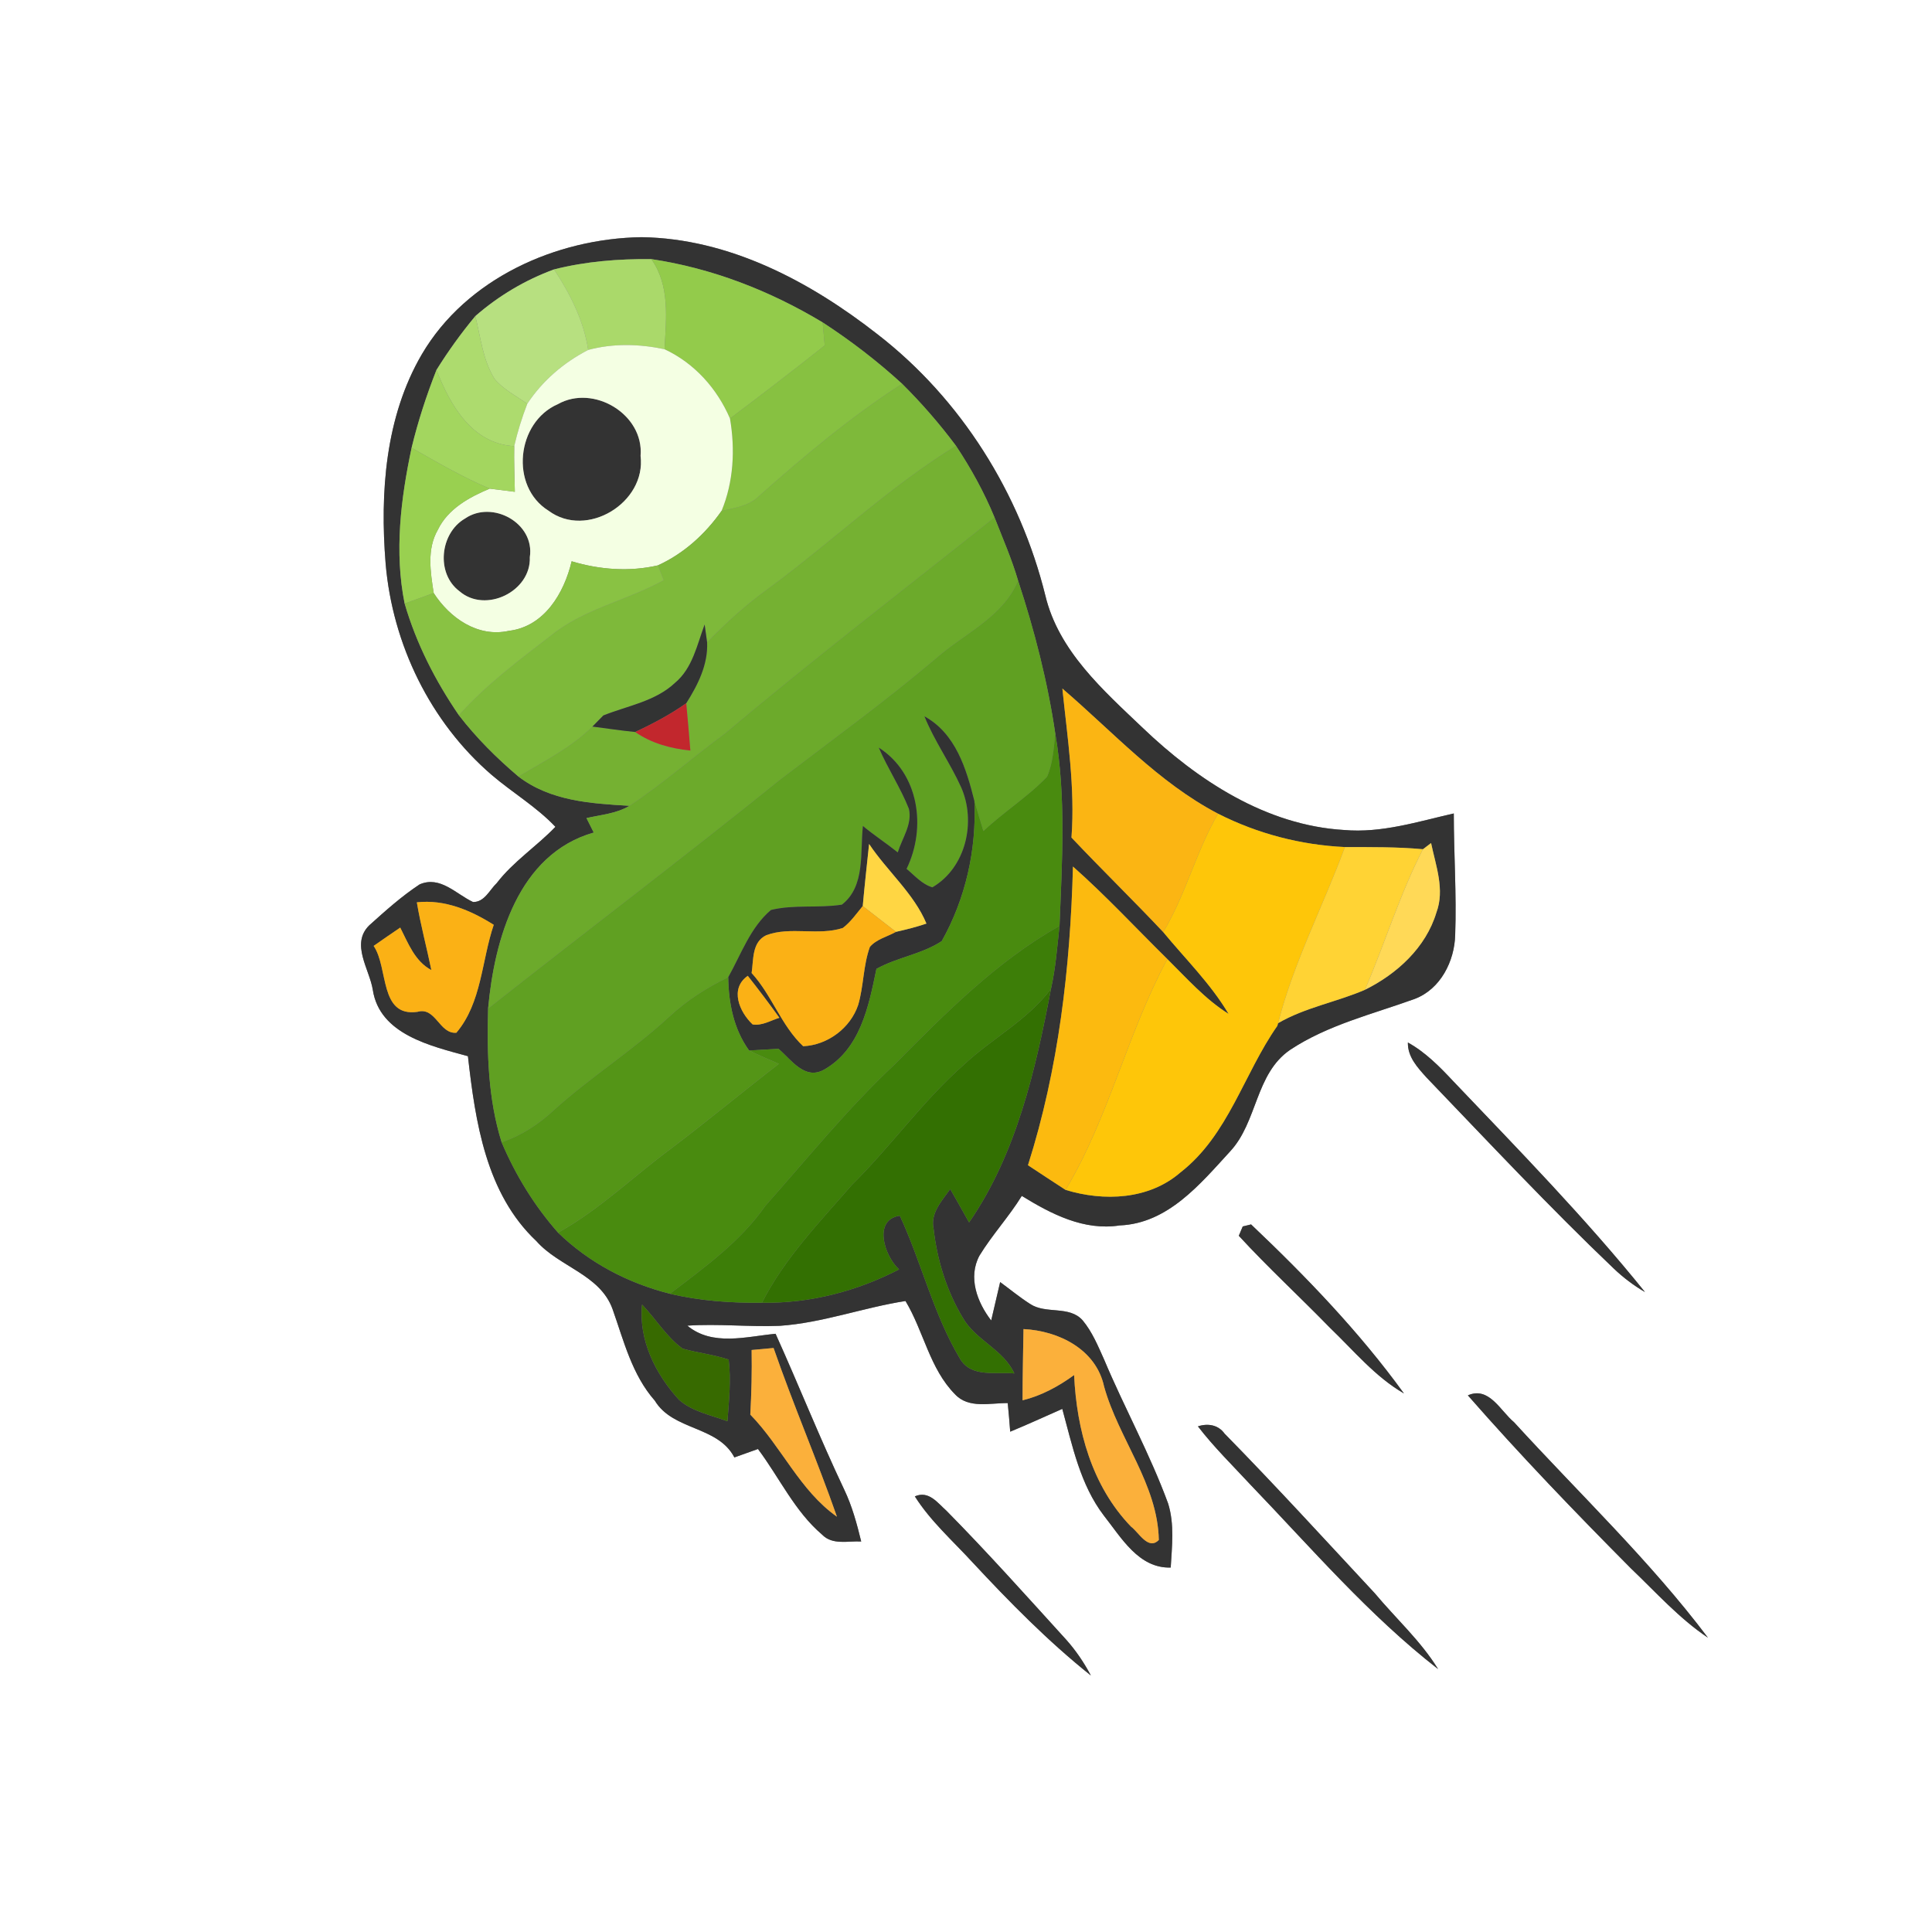 <?xml version="1.0" encoding="UTF-8" ?>
<!DOCTYPE svg PUBLIC "-//W3C//DTD SVG 1.1//EN" "http://www.w3.org/Graphics/SVG/1.1/DTD/svg11.dtd">
<svg width="250pt" height="250pt" viewBox="0 0 250 250" version="1.1" xmlns="http://www.w3.org/2000/svg">
<rect x="0" y="0" width="250" height="250" fill="#808080" stroke="none"/>
<g id="#ffffffff">
<path fill="#ffffff" opacity="1.00" d=" M 0.00 0.00 L 250.00 0.00 L 250.00 250.00 L 0.00 250.00 L 0.00 0.00 M 54.59 45.84 C 49.85 53.95 49.16 63.76 49.90 72.93 C 50.79 83.36 55.67 93.43 63.63 100.28 C 66.32 102.58 69.42 104.40 71.87 106.99 C 69.44 109.53 66.43 111.47 64.28 114.27 C 63.35 115.15 62.70 116.75 61.21 116.72 C 59.02 115.70 56.96 113.28 54.30 114.44 C 51.96 115.98 49.86 117.87 47.78 119.74 C 45.34 122.14 47.81 125.41 48.24 128.08 C 49.12 133.88 55.79 135.36 60.55 136.67 C 61.51 145.15 62.87 154.44 69.41 160.60 C 72.35 163.94 77.66 164.92 79.27 169.41 C 80.72 173.51 81.78 177.89 84.73 181.24 C 87.10 185.16 92.86 184.46 95.03 188.59 C 95.79 188.32 97.32 187.77 98.08 187.50 C 100.85 191.19 102.83 195.56 106.39 198.59 C 107.74 199.97 109.74 199.37 111.44 199.47 C 110.88 197.17 110.26 194.88 109.24 192.75 C 106.09 186.11 103.38 179.28 100.36 172.59 C 96.56 172.95 92.20 174.24 88.94 171.54 C 92.92 171.27 96.91 171.72 100.90 171.56 C 106.44 171.18 111.70 169.20 117.17 168.35 C 119.52 172.25 120.30 177.11 123.58 180.42 C 125.35 182.32 128.12 181.53 130.40 181.56 C 130.52 182.79 130.63 184.02 130.72 185.26 C 132.99 184.32 135.22 183.30 137.46 182.31 C 138.77 187.08 139.77 192.10 142.85 196.13 C 145.09 198.96 147.35 202.97 151.49 202.84 C 151.65 200.09 151.99 197.25 151.16 194.57 C 148.82 188.17 145.51 182.20 142.87 175.92 C 142.08 174.17 141.34 172.35 140.10 170.86 C 138.37 168.89 135.33 170.10 133.28 168.72 C 131.94 167.86 130.70 166.84 129.42 165.90 C 129.03 167.56 128.65 169.21 128.26 170.87 C 126.45 168.52 125.23 165.30 126.74 162.48 C 128.39 159.78 130.56 157.44 132.22 154.75 C 136.03 157.09 140.25 159.29 144.88 158.57 C 151.12 158.32 155.29 153.23 159.17 149.00 C 162.74 145.17 162.41 138.96 166.94 135.85 C 171.81 132.62 177.62 131.23 183.06 129.26 C 186.40 128.00 188.22 124.38 188.30 120.97 C 188.49 115.73 188.12 110.49 188.12 105.26 C 183.45 106.32 178.77 107.83 173.91 107.40 C 163.84 106.80 154.98 100.98 147.88 94.20 C 142.76 89.32 136.99 84.25 135.27 77.07 C 132.00 63.84 124.38 51.65 113.58 43.28 C 104.82 36.42 94.37 30.86 83.01 30.69 C 71.94 30.86 60.35 36.04 54.59 45.84 M 182.18 134.90 C 182.14 136.78 183.45 138.16 184.60 139.44 C 192.59 147.76 200.47 156.19 208.82 164.15 C 210.04 165.31 211.39 166.34 212.86 167.19 C 205.15 157.63 196.54 148.82 188.07 139.93 C 186.30 138.04 184.47 136.17 182.18 134.90 M 160.81 158.70 L 160.30 159.91 C 164.09 164.03 168.22 167.83 172.12 171.84 C 175.19 174.78 177.95 178.16 181.67 180.31 C 175.90 172.35 169.01 165.19 161.89 158.44 L 160.81 158.70 M 189.94 180.56 C 196.70 188.28 203.82 195.68 211.05 202.96 C 214.28 206.04 217.28 209.42 221.01 211.92 C 213.48 201.93 204.34 193.26 195.92 184.04 C 194.15 182.57 192.68 179.35 189.94 180.56 M 155.01 184.57 C 157.08 187.26 159.51 189.64 161.82 192.13 C 169.67 200.30 177.13 209.01 186.09 215.98 C 183.84 212.33 180.62 209.43 177.89 206.16 C 171.45 199.24 165.08 192.26 158.46 185.51 C 157.64 184.37 156.30 184.15 155.01 184.57 M 118.38 193.63 C 120.41 196.84 123.27 199.36 125.82 202.14 C 130.64 207.32 135.62 212.39 141.16 216.81 C 140.28 215.15 139.22 213.58 137.97 212.18 C 132.85 206.55 127.79 200.88 122.45 195.47 C 121.32 194.47 120.18 192.84 118.38 193.63 Z" />
</g>
<g id="#333333ff">
<path fill="#333333" opacity="1.00" d=" M 54.59 45.84 C 60.35 36.04 71.94 30.86 83.01 30.69 C 94.37 30.86 104.82 36.42 113.58 43.28 C 124.38 51.65 132.00 63.84 135.27 77.07 C 136.99 84.25 142.76 89.32 147.88 94.20 C 154.98 100.98 163.84 106.80 173.91 107.40 C 178.77 107.83 183.45 106.32 188.12 105.26 C 188.12 110.49 188.49 115.73 188.30 120.97 C 188.22 124.38 186.40 128.00 183.06 129.26 C 177.62 131.23 171.81 132.62 166.94 135.85 C 162.41 138.96 162.74 145.17 159.17 149.00 C 155.29 153.23 151.12 158.32 144.88 158.57 C 140.25 159.29 136.03 157.09 132.22 154.75 C 130.56 157.44 128.39 159.78 126.74 162.48 C 125.23 165.30 126.45 168.52 128.26 170.87 C 128.65 169.21 129.03 167.56 129.42 165.90 C 130.70 166.84 131.94 167.86 133.28 168.72 C 135.33 170.10 138.37 168.89 140.10 170.86 C 141.34 172.35 142.08 174.17 142.87 175.92 C 145.51 182.20 148.82 188.17 151.16 194.57 C 151.99 197.25 151.65 200.09 151.49 202.84 C 147.35 202.97 145.09 198.96 142.85 196.13 C 139.77 192.10 138.77 187.08 137.46 182.31 C 135.22 183.30 132.99 184.32 130.72 185.26 C 130.63 184.02 130.52 182.79 130.40 181.56 C 128.12 181.53 125.35 182.32 123.58 180.42 C 120.30 177.11 119.52 172.25 117.17 168.35 C 111.70 169.20 106.44 171.18 100.90 171.56 C 96.91 171.72 92.92 171.27 88.94 171.54 C 92.20 174.24 96.56 172.95 100.36 172.59 C 103.38 179.28 106.09 186.11 109.24 192.75 C 110.26 194.88 110.88 197.17 111.44 199.47 C 109.74 199.37 107.74 199.97 106.39 198.59 C 102.83 195.56 100.85 191.19 98.08 187.50 C 97.32 187.77 95.79 188.32 95.03 188.59 C 92.86 184.46 87.10 185.16 84.73 181.24 C 81.78 177.89 80.72 173.51 79.27 169.41 C 77.66 164.92 72.35 163.94 69.41 160.60 C 62.87 154.44 61.51 145.15 60.55 136.67 C 55.79 135.36 49.12 133.88 48.24 128.08 C 47.81 125.41 45.34 122.14 47.78 119.74 C 49.86 117.87 51.96 115.98 54.30 114.44 C 56.96 113.28 59.02 115.70 61.21 116.72 C 62.70 116.75 63.35 115.15 64.28 114.27 C 66.43 111.47 69.44 109.53 71.87 106.99 C 69.42 104.40 66.32 102.58 63.63 100.28 C 55.67 93.43 50.79 83.36 49.90 72.93 C 49.16 63.76 49.85 53.95 54.59 45.84 M 71.70 34.86 C 67.95 36.23 64.52 38.28 61.51 40.90 C 59.68 43.10 58.00 45.43 56.48 47.87 C 55.19 51.15 54.09 54.51 53.26 57.95 C 51.86 64.55 51.01 71.41 52.36 78.10 C 53.87 83.28 56.34 88.11 59.38 92.55 C 61.64 95.48 64.26 98.09 67.08 100.48 C 71.23 103.66 76.45 103.98 81.46 104.27 C 79.78 105.28 77.77 105.43 75.89 105.86 C 76.12 106.33 76.60 107.26 76.83 107.73 C 67.05 110.52 63.98 121.55 63.16 130.51 C 63.00 136.33 63.16 142.21 64.91 147.81 C 66.72 152.07 69.15 156.03 72.21 159.50 C 76.23 163.41 81.27 166.04 86.69 167.41 C 90.59 168.34 94.60 168.62 98.60 168.57 C 104.78 168.68 110.87 167.09 116.34 164.26 C 114.43 162.53 112.93 157.81 116.44 157.31 C 119.25 163.38 120.78 170.04 124.22 175.81 C 125.67 178.31 128.87 177.48 131.25 177.72 C 129.83 174.59 126.20 173.42 124.55 170.46 C 122.48 166.99 121.26 163.03 120.81 159.03 C 120.35 156.99 121.89 155.38 122.96 153.86 C 123.78 155.29 124.59 156.74 125.40 158.18 C 131.55 149.27 134.00 138.41 136.00 127.94 C 136.60 125.26 136.80 122.53 137.10 119.81 C 137.43 111.54 137.96 103.17 136.56 94.97 C 135.57 88.23 133.87 81.60 131.74 75.13 C 130.92 72.33 129.75 69.66 128.69 66.95 C 127.35 63.70 125.65 60.61 123.70 57.68 C 121.58 54.84 119.25 52.16 116.73 49.66 C 113.53 46.73 110.08 44.08 106.45 41.72 C 99.64 37.62 92.15 34.71 84.28 33.53 C 80.05 33.49 75.81 33.82 71.70 34.86 M 137.47 89.10 C 138.13 95.51 139.13 101.91 138.65 108.38 C 142.55 112.51 146.62 116.47 150.52 120.61 C 153.39 124.09 156.66 127.29 158.98 131.20 C 155.95 129.30 153.57 126.59 151.05 124.10 C 146.99 120.10 143.11 115.91 138.84 112.13 C 138.50 125.19 136.99 138.29 133.02 150.78 C 134.64 151.84 136.25 152.92 137.88 153.97 C 142.84 155.49 148.68 155.25 152.75 151.71 C 158.96 146.88 160.94 138.94 165.29 132.74 L 165.38 132.40 C 168.89 130.36 172.94 129.67 176.62 128.08 C 180.77 126.03 184.51 122.61 185.87 118.08 C 186.98 115.12 185.79 112.02 185.18 109.09 L 184.13 109.89 C 180.77 109.58 177.40 109.62 174.03 109.61 C 168.31 109.34 162.71 107.88 157.61 105.29 C 149.87 101.24 144.01 94.70 137.47 89.10 M 53.94 116.76 C 54.43 119.71 55.22 122.60 55.82 125.53 C 53.68 124.39 52.83 122.07 51.79 120.03 C 50.64 120.81 49.49 121.60 48.35 122.40 C 50.29 125.22 49.05 131.64 54.02 130.93 C 56.39 130.25 56.83 133.81 59.05 133.64 C 62.34 129.76 62.31 124.31 63.89 119.67 C 60.90 117.79 57.55 116.36 53.94 116.76 M 83.08 168.81 C 82.63 173.43 84.82 177.80 87.86 181.13 C 89.60 182.68 92.00 183.10 94.13 183.91 C 94.33 181.26 94.61 178.59 94.29 175.93 C 92.35 175.28 90.30 175.07 88.33 174.51 C 86.23 172.99 84.87 170.67 83.08 168.81 M 132.44 171.98 C 132.39 175.05 132.32 178.13 132.32 181.20 C 134.76 180.60 136.97 179.40 138.99 177.93 C 139.32 185.04 141.29 192.29 146.35 197.54 C 147.35 198.27 148.58 200.67 149.95 199.27 C 149.81 192.05 144.76 186.21 142.87 179.42 C 141.83 174.59 136.99 172.21 132.44 171.98 M 97.26 174.69 C 97.31 177.47 97.24 180.26 97.09 183.05 C 101.13 187.19 103.51 192.90 108.30 196.26 C 105.73 188.92 102.65 181.78 100.10 174.43 C 99.39 174.50 97.97 174.62 97.26 174.69 Z" />
<path fill="#333333" opacity="1.00" d=" M 72.18 52.30 C 76.80 49.69 83.35 53.61 82.89 58.99 C 83.64 65.04 75.92 69.77 70.97 66.08 C 65.93 62.93 66.84 54.62 72.18 52.30 Z" />
<path fill="#333333" opacity="1.00" d=" M 60.17 67.10 C 63.71 64.66 69.23 67.69 68.56 72.09 C 68.74 76.54 62.82 79.41 59.46 76.51 C 56.37 74.21 56.93 68.98 60.17 67.10 Z" />
<path fill="#333333" opacity="1.00" d=" M 182.18 134.90 C 184.47 136.17 186.30 138.04 188.07 139.93 C 196.54 148.82 205.15 157.63 212.86 167.19 C 211.39 166.34 210.04 165.31 208.82 164.15 C 200.47 156.19 192.59 147.76 184.60 139.44 C 183.45 138.16 182.14 136.78 182.18 134.90 Z" />
<path fill="#333333" opacity="1.00" d=" M 160.81 158.70 L 161.89 158.44 C 169.01 165.19 175.90 172.35 181.67 180.31 C 177.95 178.16 175.19 174.78 172.12 171.84 C 168.22 167.83 164.09 164.03 160.30 159.91 L 160.81 158.70 Z" />
<path fill="#333333" opacity="1.00" d=" M 189.94 180.56 C 192.68 179.35 194.15 182.57 195.92 184.04 C 204.34 193.26 213.48 201.93 221.01 211.92 C 217.28 209.42 214.28 206.04 211.05 202.96 C 203.82 195.68 196.70 188.28 189.94 180.56 Z" />
<path fill="#333333" opacity="1.00" d=" M 155.01 184.57 C 156.30 184.15 157.64 184.37 158.46 185.51 C 165.08 192.26 171.45 199.24 177.89 206.16 C 180.62 209.43 183.84 212.33 186.09 215.98 C 177.13 209.01 169.67 200.30 161.82 192.13 C 159.51 189.64 157.08 187.26 155.01 184.57 Z" />
<path fill="#333333" opacity="1.00" d=" M 118.38 193.63 C 120.18 192.84 121.32 194.47 122.45 195.47 C 127.79 200.88 132.85 206.55 137.97 212.18 C 139.22 213.58 140.28 215.15 141.16 216.81 C 135.62 212.39 130.64 207.32 125.82 202.14 C 123.27 199.36 120.41 196.84 118.38 193.63 Z" />
</g>
<g id="#aad96aff">
<path fill="#aad96a" opacity="1.00" d=" M 71.70 34.86 C 75.81 33.82 80.05 33.49 84.28 33.53 C 86.72 36.96 86.20 41.23 85.99 45.19 C 82.74 44.50 79.34 44.41 76.11 45.28 C 75.54 41.48 73.78 38.04 71.70 34.86 Z" />
</g>
<g id="#93cb4bff">
<path fill="#93cb4b" opacity="1.00" d=" M 84.28 33.53 C 92.15 34.71 99.64 37.62 106.45 41.72 C 106.54 42.71 106.63 43.70 106.72 44.70 C 102.69 47.91 98.58 51.05 94.46 54.16 C 92.79 50.27 89.85 46.99 85.99 45.19 C 86.20 41.23 86.72 36.96 84.28 33.53 Z" />
</g>
<g id="#b7e080ff">
<path fill="#b7e080" opacity="1.00" d=" M 61.51 40.90 C 64.52 38.28 67.95 36.23 71.70 34.86 C 73.78 38.04 75.54 41.48 76.11 45.28 C 72.95 46.91 70.19 49.27 68.23 52.25 C 66.78 51.23 65.14 50.40 63.99 49.02 C 62.47 46.58 62.19 43.63 61.51 40.90 Z" />
</g>
<g id="#addb6eff">
<path fill="#addb6e" opacity="1.00" d=" M 56.48 47.87 C 58.00 45.43 59.68 43.10 61.51 40.90 C 62.19 43.63 62.47 46.58 63.99 49.02 C 65.14 50.40 66.78 51.23 68.23 52.25 C 67.54 54.04 66.97 55.86 66.54 57.73 C 61.08 57.43 58.23 52.40 56.48 47.87 Z" />
</g>
<g id="#87c141ff">
<path fill="#87c141" opacity="1.00" d=" M 106.45 41.72 C 110.08 44.08 113.53 46.73 116.73 49.66 C 110.13 53.91 104.10 58.97 98.24 64.17 C 96.95 65.49 95.07 65.72 93.37 66.11 C 94.93 62.33 95.14 58.16 94.46 54.16 C 98.58 51.05 102.69 47.91 106.72 44.70 C 106.63 43.70 106.54 42.71 106.45 41.72 Z" />
</g>
<g id="#f4ffe3ff">
<path fill="#f4ffe3" opacity="1.00" d=" M 76.11 45.28 C 79.34 44.41 82.74 44.50 85.99 45.19 C 89.85 46.99 92.79 50.27 94.46 54.16 C 95.14 58.16 94.93 62.33 93.37 66.11 C 91.26 69.11 88.49 71.63 85.13 73.16 C 81.43 74.01 77.59 73.72 73.97 72.63 C 73.00 76.74 70.44 81.08 65.85 81.63 C 61.82 82.52 58.21 79.97 56.12 76.74 C 55.70 74.03 55.21 71.06 56.66 68.55 C 57.96 65.85 60.71 64.34 63.37 63.23 C 64.18 63.33 65.81 63.54 66.62 63.64 C 66.58 61.67 66.50 59.70 66.54 57.73 C 66.97 55.86 67.54 54.04 68.23 52.25 C 70.19 49.27 72.95 46.91 76.11 45.28 M 72.18 52.30 C 66.84 54.62 65.93 62.93 70.97 66.08 C 75.92 69.77 83.64 65.04 82.89 58.99 C 83.35 53.61 76.80 49.69 72.18 52.30 M 60.17 67.10 C 56.93 68.98 56.37 74.21 59.46 76.51 C 62.82 79.41 68.74 76.54 68.56 72.09 C 69.23 67.69 63.71 64.66 60.17 67.10 Z" />
</g>
<g id="#a3d65fff">
<path fill="#a3d65f" opacity="1.00" d=" M 53.26 57.95 C 54.09 54.51 55.19 51.15 56.48 47.87 C 58.23 52.40 61.08 57.43 66.54 57.73 C 66.50 59.70 66.58 61.67 66.62 63.64 C 65.81 63.54 64.18 63.33 63.37 63.23 C 59.86 61.75 56.56 59.82 53.26 57.95 Z" />
</g>
<g id="#7eb93aff">
<path fill="#7eb93a" opacity="1.00" d=" M 116.73 49.66 C 119.25 52.16 121.58 54.84 123.70 57.68 C 114.96 63.06 107.53 70.22 99.28 76.27 C 96.47 78.30 93.91 80.64 91.50 83.12 C 91.40 82.35 91.29 81.58 91.18 80.81 C 90.20 83.44 89.62 86.46 87.36 88.35 C 84.81 90.76 81.22 91.32 78.07 92.58 C 77.72 92.94 77.01 93.66 76.66 94.02 C 73.90 96.75 70.39 98.51 67.08 100.48 C 64.26 98.09 61.64 95.48 59.38 92.55 C 62.89 88.61 67.13 85.45 71.29 82.24 C 75.56 78.77 81.12 77.71 85.88 75.08 C 85.69 74.60 85.32 73.64 85.13 73.16 C 88.49 71.63 91.26 69.11 93.37 66.11 C 95.07 65.72 96.95 65.49 98.24 64.17 C 104.10 58.97 110.13 53.91 116.73 49.66 Z" />
</g>
<g id="#99d050ff">
<path fill="#99d050" opacity="1.00" d=" M 52.36 78.10 C 51.01 71.41 51.86 64.55 53.26 57.95 C 56.56 59.82 59.86 61.75 63.37 63.23 C 60.71 64.34 57.96 65.85 56.66 68.55 C 55.21 71.06 55.70 74.03 56.12 76.74 C 54.87 77.19 53.62 77.65 52.36 78.10 Z" />
</g>
<g id="#75b132ff">
<path fill="#75b132" opacity="1.00" d=" M 123.70 57.68 C 125.65 60.61 127.35 63.70 128.69 66.95 C 117.03 76.24 105.21 85.31 93.82 94.91 C 89.66 97.97 85.78 101.41 81.46 104.27 C 76.45 103.98 71.23 103.66 67.08 100.48 C 70.39 98.51 73.90 96.75 76.66 94.02 C 78.50 94.26 80.34 94.53 82.19 94.72 C 84.31 96.19 86.79 96.86 89.33 97.12 C 89.17 95.08 88.99 93.04 88.80 91.00 C 90.30 88.63 91.63 86.00 91.50 83.12 C 93.91 80.64 96.47 78.30 99.28 76.27 C 107.53 70.22 114.96 63.06 123.70 57.68 Z" />
</g>
<g id="#6caa2bff">
<path fill="#6caa2b" opacity="1.00" d=" M 128.69 66.95 C 129.75 69.66 130.92 72.33 131.74 75.13 C 129.79 79.86 124.77 81.97 121.13 85.18 C 114.61 90.71 107.68 95.73 100.89 100.93 C 88.45 110.97 75.70 120.61 63.16 130.51 C 63.98 121.55 67.05 110.52 76.83 107.73 C 76.60 107.26 76.12 106.33 75.89 105.86 C 77.77 105.43 79.78 105.28 81.46 104.27 C 85.78 101.41 89.66 97.97 93.82 94.91 C 105.21 85.31 117.03 76.24 128.69 66.95 Z" />
</g>
<g id="#89c243ff">
<path fill="#89c243" opacity="1.00" d=" M 73.97 72.63 C 77.59 73.72 81.43 74.01 85.13 73.16 C 85.32 73.64 85.69 74.60 85.88 75.08 C 81.12 77.71 75.56 78.77 71.29 82.24 C 67.13 85.45 62.89 88.61 59.38 92.55 C 56.34 88.11 53.87 83.28 52.36 78.10 C 53.62 77.65 54.87 77.19 56.12 76.74 C 58.21 79.97 61.82 82.52 65.85 81.63 C 70.44 81.08 73.00 76.74 73.97 72.63 Z" />
</g>
<g id="#60a022ff">
<path fill="#60a022" opacity="1.00" d=" M 131.74 75.13 C 133.87 81.60 135.57 88.23 136.56 94.97 C 136.34 96.83 136.25 98.77 135.49 100.51 C 132.99 103.12 129.88 105.06 127.25 107.54 C 126.86 106.24 126.46 104.95 126.09 103.66 C 125.04 99.47 123.67 94.92 119.62 92.69 C 120.91 95.89 122.94 98.71 124.36 101.85 C 126.35 106.31 125.00 112.28 120.65 114.82 C 119.30 114.42 118.36 113.30 117.31 112.43 C 119.90 107.11 118.94 100.08 113.71 96.74 C 114.87 99.45 116.53 101.92 117.61 104.66 C 118.08 106.64 116.73 108.47 116.17 110.30 C 114.70 109.12 113.11 108.09 111.66 106.88 C 111.28 110.29 112.00 114.69 108.94 117.06 C 105.90 117.54 102.76 117.02 99.76 117.75 C 97.10 120.00 95.90 123.48 94.23 126.46 C 91.46 127.79 88.86 129.46 86.60 131.56 C 81.90 135.92 76.43 139.34 71.67 143.65 C 69.72 145.47 67.46 146.95 64.91 147.81 C 63.16 142.21 63.00 136.33 63.16 130.51 C 75.70 120.61 88.45 110.97 100.89 100.93 C 107.68 95.73 114.61 90.71 121.13 85.18 C 124.77 81.97 129.79 79.86 131.74 75.13 Z" />
</g>
<g id="#323333ff">
<path fill="#323333" opacity="1.00" d=" M 91.18 80.81 C 91.29 81.58 91.40 82.35 91.50 83.12 C 91.63 86.00 90.30 88.63 88.80 91.00 C 86.73 92.46 84.48 93.65 82.19 94.72 C 80.34 94.53 78.50 94.26 76.66 94.02 C 77.01 93.66 77.72 92.94 78.07 92.58 C 81.22 91.32 84.81 90.76 87.36 88.35 C 89.62 86.46 90.20 83.44 91.18 80.81 Z" />
</g>
<g id="#fbb513ff">
<path fill="#fbb513" opacity="1.00" d=" M 137.47 89.10 C 144.01 94.70 149.87 101.24 157.61 105.29 C 154.77 110.17 153.44 115.76 150.52 120.61 C 146.62 116.47 142.55 112.51 138.65 108.38 C 139.13 101.91 138.13 95.51 137.47 89.10 Z" />
</g>
<g id="#c2272dff">
<path fill="#c2272d" opacity="1.00" d=" M 82.19 94.72 C 84.48 93.65 86.73 92.46 88.80 91.00 C 88.99 93.04 89.17 95.08 89.33 97.12 C 86.79 96.86 84.31 96.19 82.19 94.72 Z" />
</g>
<g id="#323233ff">
<path fill="#323233" opacity="1.00" d=" M 119.62 92.69 C 123.67 94.92 125.04 99.47 126.09 103.66 C 126.37 109.94 124.95 116.29 121.86 121.78 C 119.28 123.48 116.10 123.87 113.41 125.37 C 112.41 130.22 111.32 135.79 106.59 138.44 C 104.11 139.78 102.37 137.11 100.74 135.72 C 99.47 135.79 98.20 135.86 96.93 135.93 C 94.94 133.18 94.28 129.80 94.23 126.46 C 95.90 123.48 97.10 120.00 99.76 117.75 C 102.76 117.02 105.90 117.54 108.94 117.06 C 112.00 114.69 111.28 110.29 111.66 106.88 C 113.11 108.09 114.70 109.12 116.17 110.30 C 116.73 108.47 118.08 106.64 117.61 104.66 C 116.53 101.92 114.87 99.45 113.71 96.74 C 118.94 100.08 119.90 107.11 117.31 112.43 C 118.36 113.30 119.30 114.42 120.65 114.82 C 125.00 112.28 126.35 106.31 124.36 101.85 C 122.94 98.71 120.91 95.89 119.62 92.69 M 112.46 109.21 C 112.18 111.89 111.88 114.56 111.64 117.24 C 110.82 118.23 110.09 119.30 109.06 120.08 C 105.88 121.12 102.32 119.85 99.17 121.01 C 97.28 121.89 97.52 124.19 97.26 125.91 C 99.89 128.78 101.09 132.71 103.93 135.38 C 107.09 135.24 110.05 133.03 111.05 130.03 C 111.77 127.57 111.69 124.94 112.56 122.53 C 113.42 121.52 114.82 121.21 115.94 120.58 C 117.27 120.28 118.59 119.95 119.88 119.51 C 118.27 115.64 114.80 112.72 112.46 109.21 M 97.39 132.56 C 98.61 132.76 99.72 132.05 100.85 131.70 C 99.53 129.85 98.16 128.05 96.76 126.27 C 94.38 127.94 95.68 130.95 97.39 132.56 Z" />
</g>
<g id="#498b0fff">
<path fill="#498b0f" opacity="1.00" d=" M 136.56 94.97 C 137.96 103.17 137.43 111.54 137.10 119.81 C 128.94 124.41 122.29 131.16 115.75 137.75 C 109.72 143.41 104.51 149.85 99.04 156.03 C 95.78 160.69 91.15 164.01 86.69 167.41 C 81.27 166.04 76.23 163.41 72.21 159.50 C 77.53 156.56 81.90 152.28 86.76 148.68 C 91.51 145.09 96.08 141.29 100.78 137.66 C 99.49 137.10 98.19 136.56 96.93 135.93 C 98.20 135.86 99.47 135.79 100.74 135.72 C 102.37 137.11 104.11 139.78 106.59 138.44 C 111.32 135.79 112.41 130.22 113.41 125.37 C 116.10 123.87 119.28 123.48 121.86 121.78 C 124.95 116.29 126.37 109.94 126.09 103.66 C 126.46 104.95 126.86 106.24 127.25 107.54 C 129.88 105.06 132.99 103.12 135.49 100.51 C 136.25 98.77 136.34 96.83 136.56 94.97 Z" />
</g>
<g id="#fec609ff">
<path fill="#fec609" opacity="1.00" d=" M 150.52 120.61 C 153.44 115.76 154.77 110.17 157.61 105.29 C 162.71 107.88 168.31 109.34 174.03 109.61 C 171.22 117.24 167.40 124.50 165.38 132.40 L 165.29 132.74 C 160.94 138.94 158.96 146.88 152.75 151.71 C 148.68 155.25 142.84 155.49 137.88 153.97 C 143.50 144.58 145.87 133.70 151.05 124.10 C 153.57 126.59 155.95 129.30 158.98 131.20 C 156.66 127.29 153.39 124.09 150.52 120.61 Z" />
</g>
<g id="#ffd643ff">
<path fill="#ffd643" opacity="1.00" d=" M 112.46 109.21 C 114.80 112.72 118.27 115.64 119.88 119.51 C 118.59 119.95 117.27 120.28 115.94 120.58 C 114.51 119.46 113.08 118.35 111.64 117.24 C 111.88 114.56 112.18 111.89 112.46 109.21 Z" />
</g>
<g id="#ffd334ff">
<path fill="#ffd334" opacity="1.00" d=" M 174.03 109.61 C 177.40 109.62 180.77 109.58 184.13 109.89 C 181.12 115.72 179.22 122.05 176.62 128.08 C 172.94 129.67 168.89 130.36 165.38 132.40 C 167.40 124.50 171.22 117.24 174.03 109.61 Z" />
</g>
<g id="#ffd957ff">
<path fill="#ffd957" opacity="1.00" d=" M 184.13 109.89 L 185.18 109.09 C 185.79 112.02 186.98 115.12 185.87 118.08 C 184.51 122.61 180.77 126.03 176.62 128.08 C 179.22 122.05 181.12 115.72 184.13 109.89 Z" />
</g>
<g id="#fcba0fff">
<path fill="#fcba0f" opacity="1.00" d=" M 138.84 112.13 C 143.11 115.91 146.99 120.10 151.05 124.10 C 145.87 133.70 143.50 144.58 137.88 153.97 C 136.25 152.92 134.64 151.84 133.02 150.78 C 136.99 138.29 138.50 125.19 138.84 112.13 Z" />
</g>
<g id="#fbb115ff">
<path fill="#fbb115" opacity="1.00" d=" M 53.94 116.76 C 57.55 116.36 60.90 117.79 63.89 119.67 C 62.31 124.31 62.34 129.76 59.05 133.64 C 56.83 133.81 56.39 130.25 54.02 130.93 C 49.05 131.64 50.29 125.22 48.35 122.40 C 49.49 121.60 50.64 120.81 51.79 120.03 C 52.83 122.07 53.68 124.39 55.82 125.53 C 55.22 122.60 54.43 119.71 53.94 116.76 Z" />
<path fill="#fbb115" opacity="1.00" d=" M 109.06 120.08 C 110.09 119.30 110.82 118.23 111.64 117.24 C 113.08 118.35 114.51 119.46 115.94 120.58 C 114.82 121.21 113.42 121.52 112.56 122.53 C 111.69 124.94 111.77 127.57 111.05 130.03 C 110.05 133.03 107.09 135.24 103.93 135.38 C 101.09 132.71 99.89 128.78 97.26 125.91 C 97.52 124.19 97.28 121.89 99.17 121.01 C 102.32 119.85 105.88 121.12 109.06 120.08 Z" />
<path fill="#fbb115" opacity="1.00" d=" M 97.39 132.56 C 95.68 130.95 94.38 127.94 96.76 126.27 C 98.16 128.05 99.53 129.85 100.85 131.70 C 99.72 132.05 98.61 132.76 97.39 132.56 Z" />
</g>
<g id="#3d7e08ff">
<path fill="#3d7e08" opacity="1.00" d=" M 115.75 137.75 C 122.29 131.16 128.94 124.41 137.10 119.81 C 136.80 122.53 136.60 125.26 136.00 127.94 C 133.00 132.00 128.39 134.34 124.75 137.75 C 119.41 142.45 115.30 148.32 110.25 153.31 C 106.06 158.14 101.52 162.82 98.60 168.57 C 94.60 168.62 90.59 168.34 86.69 167.41 C 91.15 164.01 95.78 160.69 99.04 156.03 C 104.51 149.85 109.72 143.41 115.75 137.75 Z" />
</g>
<g id="#549517ff">
<path fill="#549517" opacity="1.00" d=" M 86.60 131.56 C 88.86 129.46 91.46 127.79 94.23 126.46 C 94.28 129.80 94.94 133.18 96.93 135.93 C 98.19 136.56 99.49 137.10 100.78 137.66 C 96.08 141.29 91.51 145.09 86.76 148.68 C 81.90 152.28 77.53 156.56 72.21 159.50 C 69.15 156.03 66.72 152.07 64.91 147.81 C 67.46 146.95 69.72 145.47 71.67 143.65 C 76.43 139.34 81.90 135.92 86.60 131.56 Z" />
</g>
<g id="#337002ff">
<path fill="#337002" opacity="1.00" d=" M 124.75 137.75 C 128.39 134.34 133.00 132.00 136.00 127.94 C 134.00 138.41 131.55 149.27 125.40 158.18 C 124.59 156.74 123.78 155.29 122.96 153.86 C 121.89 155.38 120.35 156.99 120.81 159.03 C 121.26 163.03 122.48 166.99 124.55 170.46 C 126.20 173.42 129.83 174.59 131.25 177.72 C 128.87 177.48 125.67 178.31 124.22 175.81 C 120.78 170.04 119.25 163.38 116.44 157.31 C 112.93 157.81 114.43 162.53 116.34 164.26 C 110.87 167.09 104.78 168.68 98.60 168.57 C 101.52 162.82 106.06 158.14 110.25 153.31 C 115.30 148.32 119.41 142.45 124.75 137.75 Z" />
</g>
<g id="#376a00ff">
<path fill="#376a00" opacity="1.00" d=" M 83.08 168.81 C 84.87 170.67 86.23 172.99 88.33 174.51 C 90.30 175.07 92.35 175.28 94.29 175.93 C 94.61 178.59 94.33 181.26 94.13 183.91 C 92.00 183.10 89.60 182.68 87.86 181.13 C 84.82 177.80 82.63 173.43 83.08 168.81 Z" />
</g>
<g id="#fbb03bff">
<path fill="#fbb03b" opacity="1.00" d=" M 132.44 171.98 C 136.99 172.21 141.83 174.59 142.87 179.42 C 144.76 186.21 149.81 192.05 149.95 199.27 C 148.58 200.67 147.35 198.27 146.35 197.54 C 141.29 192.29 139.32 185.04 138.99 177.93 C 136.97 179.40 134.76 180.60 132.32 181.20 C 132.32 178.13 132.39 175.05 132.44 171.98 Z" />
<path fill="#fbb03b" opacity="1.00" d=" M 97.26 174.69 C 97.97 174.62 99.39 174.50 100.10 174.43 C 102.65 181.78 105.73 188.92 108.30 196.26 C 103.51 192.90 101.13 187.19 97.09 183.05 C 97.24 180.26 97.31 177.47 97.26 174.69 Z" />
</g>
</svg>
